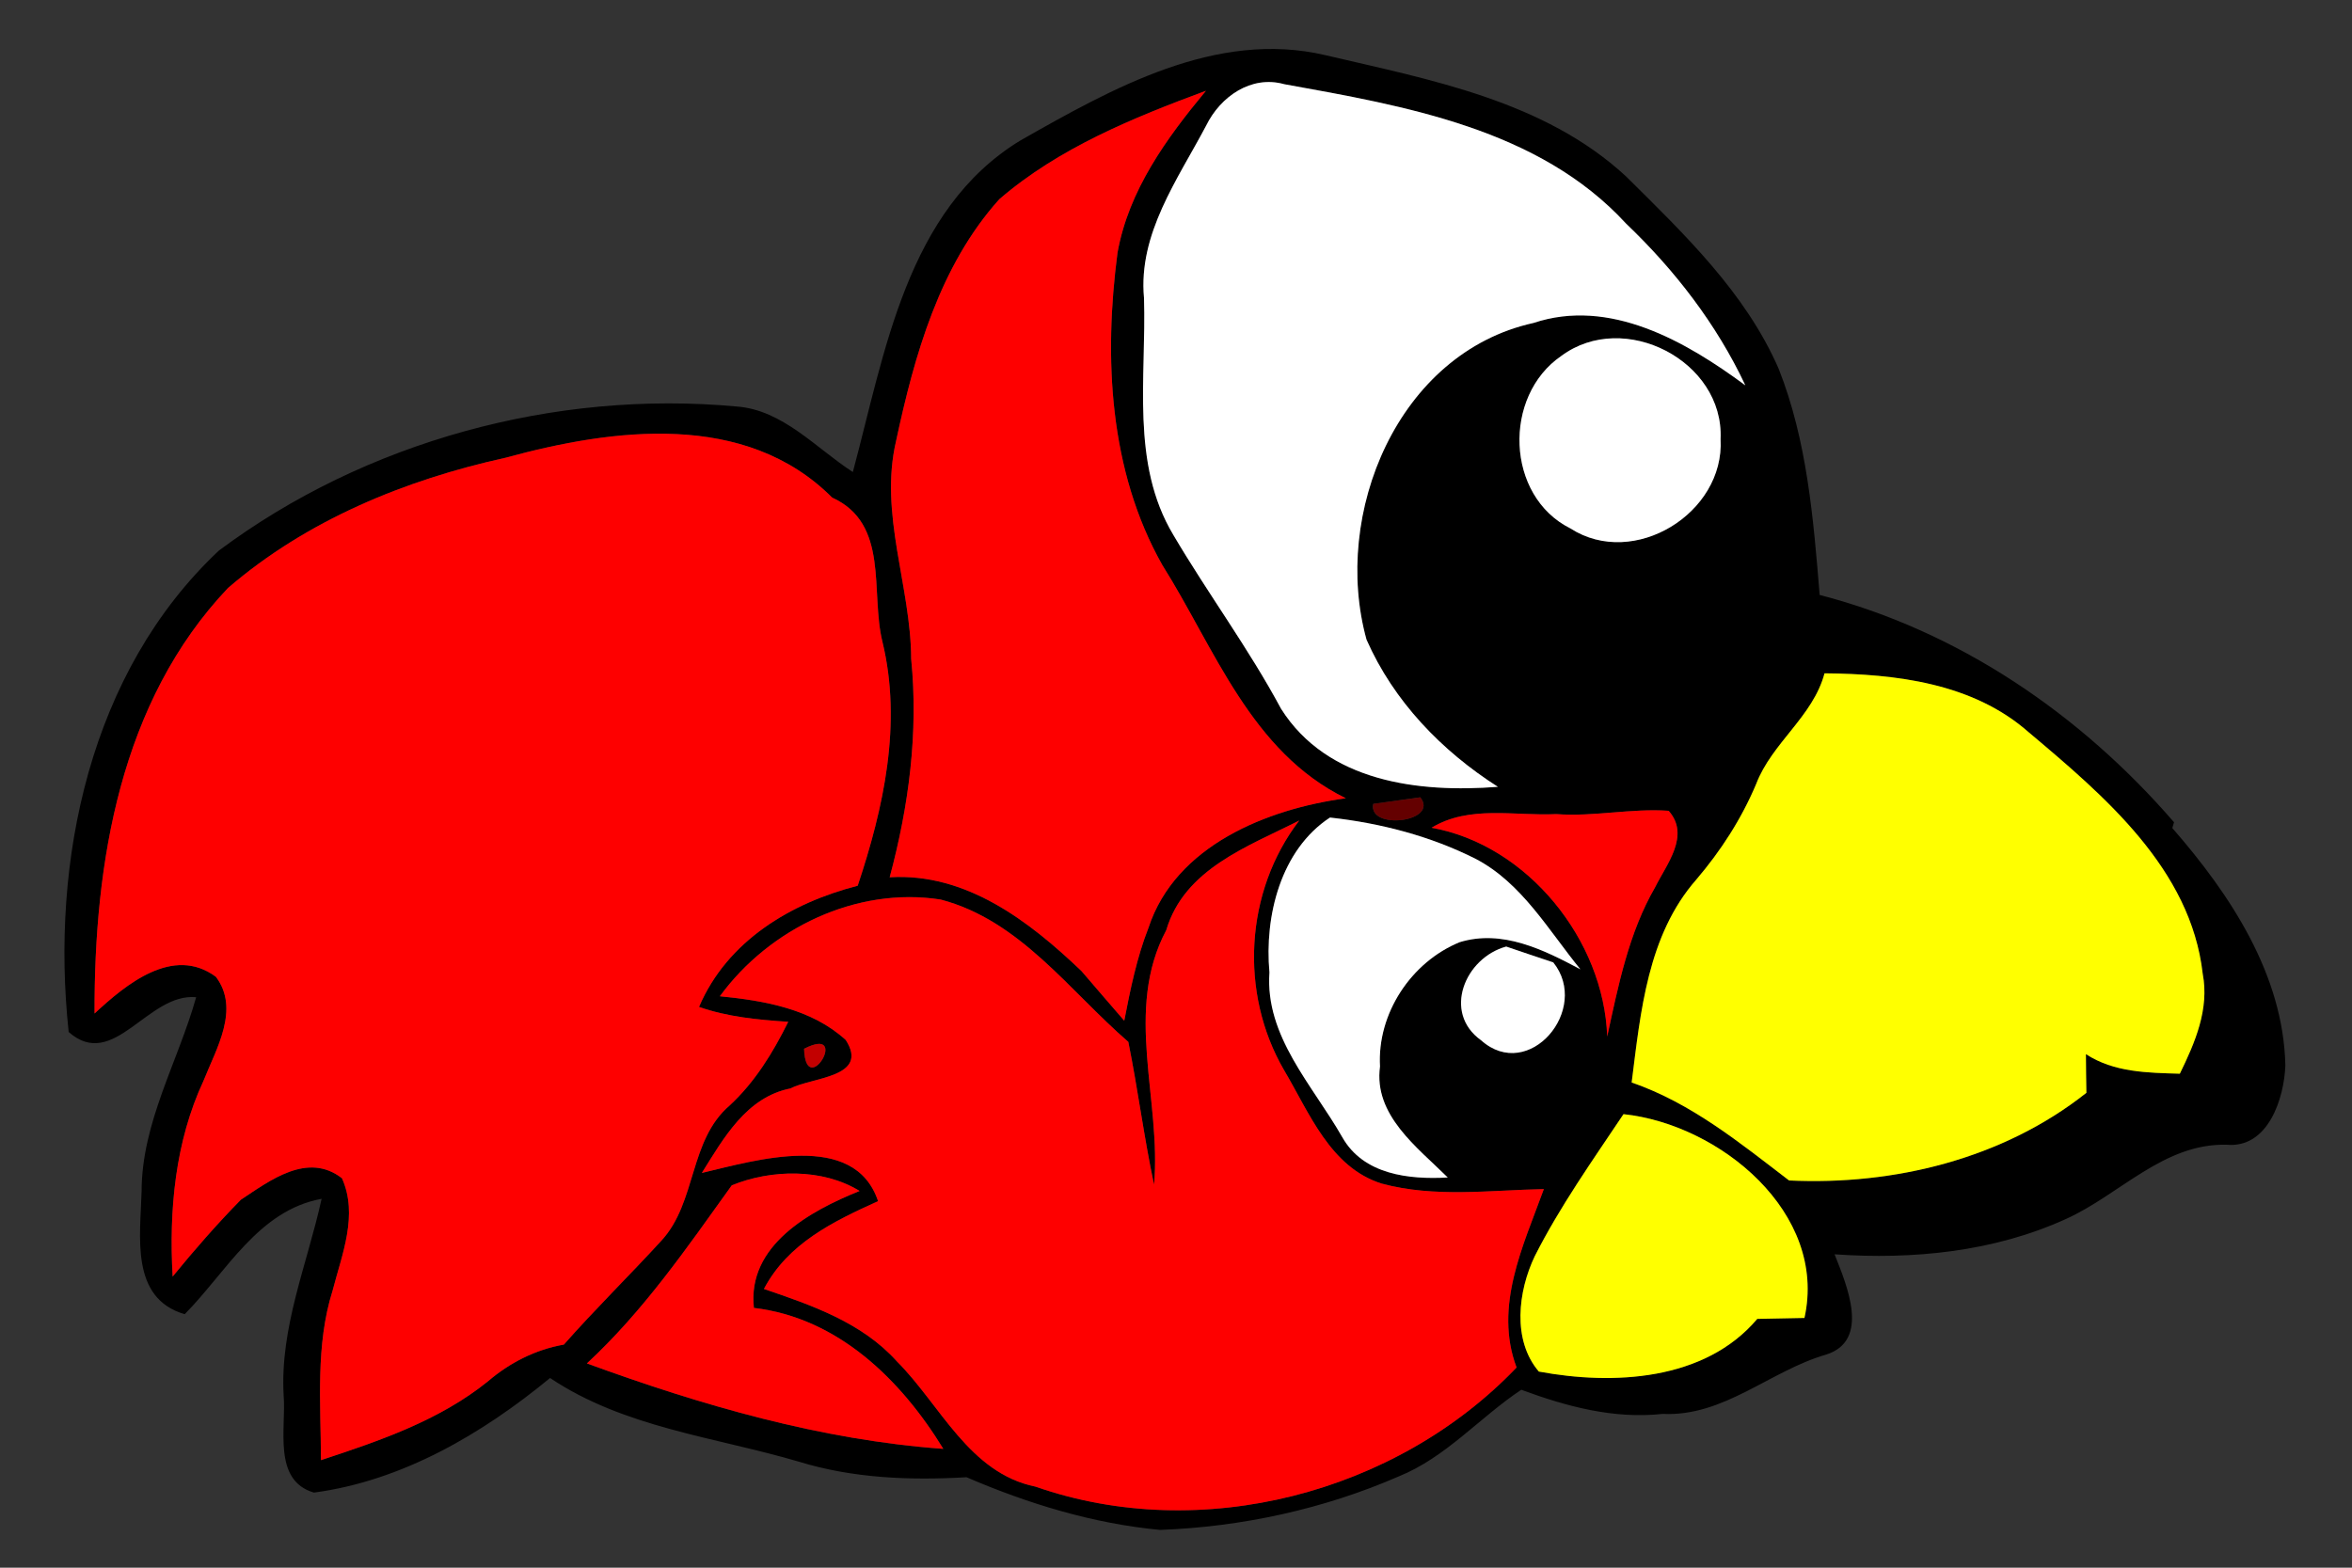 <?xml version="1.0" encoding="UTF-8" standalone="no"?>
<!DOCTYPE svg  PUBLIC '-//W3C//DTD SVG 1.1//EN'  'http://www.w3.org/Graphics/SVG/1.1/DTD/svg11.dtd'>
<svg width="150pt" xmlns="http://www.w3.org/2000/svg" viewBox="0 0 150 100" version="1.1" height="100pt">
 <rect x="0" y="0" width="150" height="100" fill="#333333" stroke="none"/>
 <g id="#000000ff">
  <path d="m65.06 8.97c5.85-3.32 12.5-7.09 19.47-5.45 6.69 1.57 13.95 2.9 19.17 7.73 3.7 3.67 7.61 7.4 9.73 12.26 1.82 4.59 2.22 9.57 2.62 14.44 8.87 2.3 16.63 7.6 22.6 14.5l-0.11 0.37c3.69 4.23 7.08 9.34 7.21 15.14-0.08 2.13-1.11 5.3-3.74 5.06-4.03-0.1-6.82 3.19-10.26 4.74-4.59 2.09-9.76 2.6-14.75 2.25 0.76 1.93 2.32 5.51-0.55 6.4-3.58 1.04-6.51 3.97-10.41 3.78-3.12 0.34-6.13-0.47-9.02-1.54-2.66 1.77-4.8 4.31-7.82 5.53-4.78 2.08-10.01 3.22-15.22 3.41-4.26-0.4-8.42-1.67-12.34-3.36-3.6 0.21-7.25 0.07-10.72-1-5.34-1.57-11.11-2.16-15.84-5.33-4.33 3.57-9.43 6.56-15.06 7.31-2.65-0.78-1.76-4.12-1.93-6.19-0.25-4.34 1.51-8.39 2.42-12.55-4.04 0.74-6.07 4.67-8.73 7.36-3.51-1.02-2.82-5.02-2.75-7.84 0.01-4.4 2.32-8.25 3.48-12.38-3.1-0.29-5.26 4.75-8.13 2.22-1.17-10.9 1.34-22.97 9.58-30.71 9.34-6.97 21.44-10.26 33.02-9.19 2.95 0.22 5.06 2.66 7.41 4.18 2.03-7.54 3.41-16.71 10.67-21.14m-1.33 3.74c-3.81 4.24-5.41 9.95-6.58 15.41-1.1 4.67 0.94 9.25 0.96 13.91 0.47 4.7-0.15 9.39-1.37 13.93 4.87-0.3 8.9 2.8 12.23 5.98 0.9 1.06 1.82 2.11 2.73 3.17 0.39-2.01 0.8-4.03 1.55-5.94 1.72-5.23 7.56-7.57 12.58-8.25-6.06-2.96-8.35-9.55-11.71-14.89-3.39-6.01-3.73-13.21-2.85-19.91 0.71-3.98 3.12-7.29 5.64-10.33-4.64 1.72-9.39 3.65-13.18 6.92m13.2-4.71c-1.82 3.45-4.35 6.91-3.97 11.01 0.16 5.06-0.87 10.54 1.87 15.11 2.21 3.75 4.81 7.25 6.87 11.09 2.96 4.68 8.78 5.37 13.83 4.98-3.59-2.29-6.65-5.46-8.38-9.39-2.22-8.01 1.99-18.29 10.65-20.2 4.86-1.62 9.71 1.17 13.51 3.98-1.84-3.91-4.5-7.35-7.61-10.32-5.56-6.05-14.11-7.5-21.8-8.89-2.11-0.59-4.07 0.8-4.97 2.63m22.65 14.7c-3.75 2.56-3.56 8.95 0.58 11.01 4.04 2.6 9.84-0.98 9.57-5.7 0.23-4.99-6.16-8.27-10.15-5.31m-67.34 6.5c-6.41 1.41-12.69 3.99-17.7 8.31-6.87 7.24-8.54 17.52-8.51 27.14 1.99-1.85 5.01-4.36 7.74-2.34 1.55 2.06 0.02 4.59-0.79 6.63-1.81 3.89-2.21 8.25-1.97 12.49 1.38-1.69 2.82-3.34 4.35-4.9 1.86-1.23 4.26-3.07 6.45-1.37 1.05 2.35 0 4.85-0.6 7.17-1.1 3.5-0.75 7.2-0.74 10.81 3.73-1.23 7.54-2.52 10.64-5.02 1.39-1.19 3.03-2.03 4.85-2.35 2-2.27 4.17-4.39 6.22-6.63 2.26-2.45 1.75-6.4 4.36-8.63 1.61-1.49 2.76-3.37 3.73-5.33-1.93-0.13-3.86-0.31-5.69-0.95 1.8-4.21 5.84-6.63 10.12-7.73 1.66-4.98 2.84-10.34 1.58-15.55-0.79-3.19 0.47-7.54-3.21-9.21-5.52-5.53-13.96-4.42-20.83-2.54m84.12 13.75c-0.74 2.77-3.35 4.42-4.36 7.06-0.94 2.23-2.25 4.26-3.82 6.1-3.11 3.55-3.55 8.45-4.12 12.94 3.8 1.31 6.9 3.85 10.04 6.25 6.69 0.32 13.65-1.38 18.96-5.59-0.01-0.61-0.03-1.85-0.03-2.47 1.79 1.17 3.93 1.19 5.99 1.25 0.97-1.98 1.89-4.12 1.46-6.37-0.76-6.7-6.28-11.35-11.11-15.42-3.55-3.13-8.47-3.71-13.01-3.75m-28.78 8.33c-0.35 1.71 4.23 1.16 3-0.42-0.75 0.1-2.25 0.31-3 0.42m11.67 0.65c-2.65 0.13-5.55-0.59-7.95 0.87 6.12 1.1 10.99 7.16 11.2 13.32 0.71-3.26 1.37-6.61 3.06-9.53 0.73-1.47 2.25-3.3 0.86-4.87-2.39-0.17-4.78 0.39-7.17 0.21m-24.87 7.4c-2.72 5.12-0.3 10.84-0.78 16.24-0.64-3.02-1.03-6.09-1.64-9.11-3.78-3.27-6.9-7.75-11.97-9.08-5.37-0.84-10.92 1.84-14.08 6.17 2.84 0.28 5.85 0.8 8.03 2.79 1.53 2.39-2.16 2.37-3.53 3.09-2.81 0.56-4.26 3.17-5.65 5.39 3.4-0.8 9.73-2.73 11.24 1.8-2.85 1.29-5.74 2.68-7.28 5.6 3.05 1.04 6.25 2.14 8.47 4.61 2.8 2.8 4.61 7.13 8.85 8 10.53 3.68 23 0.44 30.68-7.6-1.46-3.89 0.42-7.75 1.74-11.38-3.44 0.07-6.97 0.56-10.34-0.35-3.29-1.03-4.62-4.53-6.23-7.24-2.86-4.92-2.5-11.39 0.97-15.92-3.27 1.66-7.32 3.08-8.48 6.99m6.58 2.7c-0.29 4.07 2.75 7.19 4.64 10.5 1.35 2.4 4.25 2.72 6.73 2.58-1.94-1.93-4.74-3.97-4.32-7.08-0.19-3.37 1.98-6.66 5.08-7.93 2.72-0.83 5.35 0.48 7.7 1.73-2.03-2.48-3.73-5.5-6.67-7.04-2.89-1.46-6.1-2.29-9.3-2.64-3.14 2.06-4.19 6.29-3.86 9.88m13.5 4.33c3.04 2.71 7-1.98 4.6-4.97-0.75-0.25-2.25-0.75-3-1.01-2.62 0.71-4.09 4.2-1.6 5.98m-43.18 0.54c0.11 3.34 3.01-1.55 0 0m52.26 4.17c-1.98 2.96-4.05 5.88-5.66 9.06-1.07 2.24-1.45 5.36 0.26 7.36 4.73 0.88 10.59 0.6 13.93-3.36 0.75-0.01 2.26-0.04 3.01-0.06 1.49-6.71-5.41-12.35-11.54-13m-56.87 4.54c-2.85 3.97-5.63 8.02-9.24 11.36 7.3 2.67 14.94 4.89 22.73 5.45-2.69-4.4-6.72-8.36-12.08-8.99-0.44-4 3.59-6.19 6.74-7.46-2.37-1.46-5.66-1.38-8.15-0.36z"/>
 </g>
 <g id="#fe0000ff" fill="#fe0000">
  <path d="m63.73 12.71c3.79-3.27 8.54-5.2 13.18-6.92-2.52 3.04-4.93 6.35-5.64 10.33-0.88 6.7-0.54 13.9 2.85 19.91 3.36 5.34 5.65 11.93 11.71 14.89-5.02 0.68-10.86 3.02-12.58 8.25-0.75 1.91-1.16 3.93-1.55 5.94-0.91-1.06-1.83-2.11-2.73-3.17-3.33-3.18-7.36-6.28-12.23-5.98 1.22-4.54 1.84-9.23 1.37-13.93-0.02-4.66-2.06-9.24-0.96-13.91 1.17-5.46 2.77-11.17 6.58-15.41z"/>
  <path d="m32.24 29.2c6.87-1.88 15.31-2.99 20.83 2.54 3.68 1.67 2.42 6.02 3.21 9.21 1.26 5.21 0.08 10.57-1.58 15.55-4.28 1.1-8.32 3.52-10.12 7.73 1.83 0.64 3.76 0.82 5.69 0.95-0.97 1.96-2.12 3.84-3.73 5.33-2.61 2.23-2.1 6.18-4.36 8.63-2.05 2.24-4.22 4.36-6.22 6.63-1.82 0.32-3.46 1.16-4.85 2.35-3.1 2.5-6.91 3.79-10.64 5.02-0.01-3.61-0.36-7.31 0.74-10.81 0.6-2.32 1.65-4.82 0.6-7.17-2.19-1.7-4.59 0.14-6.45 1.37-1.53 1.56-2.97 3.21-4.35 4.9-0.24-4.24 0.16-8.6 1.97-12.49 0.81-2.04 2.34-4.57 0.79-6.63-2.73-2.02-5.75 0.49-7.74 2.34-0.03-9.62 1.64-19.9 8.51-27.14 5.01-4.32 11.29-6.9 17.7-8.31z"/>
  <path d="m99.25 51.93c2.39 0.18 4.78-0.38 7.17-0.21 1.39 1.57-0.13 3.4-0.86 4.87-1.69 2.92-2.35 6.27-3.06 9.53-0.21-6.16-5.08-12.22-11.2-13.32 2.4-1.46 5.3-0.74 7.95-0.87z"/>
  <path d="m74.38 59.33c1.16-3.91 5.21-5.33 8.48-6.99-3.47 4.53-3.83 11-0.97 15.92 1.61 2.71 2.94 6.21 6.23 7.24 3.37 0.91 6.9 0.42 10.34 0.35-1.32 3.63-3.2 7.49-1.74 11.38-7.68 8.04-20.15 11.28-30.68 7.6-4.24-0.87-6.05-5.2-8.85-8-2.22-2.47-5.42-3.57-8.47-4.61 1.54-2.92 4.43-4.31 7.28-5.6-1.51-4.53-7.84-2.6-11.24-1.8 1.39-2.22 2.84-4.83 5.65-5.39 1.37-0.72 5.06-0.7 3.53-3.09-2.18-1.99-5.19-2.51-8.03-2.79 3.16-4.33 8.71-7.01 14.08-6.17 5.07 1.33 8.19 5.81 11.97 9.08 0.61 3.02 1 6.09 1.64 9.11 0.48-5.4-1.94-11.12 0.78-16.24z"/>
  <path d="m46.67 75.61c2.49-1.02 5.78-1.1 8.15 0.36-3.15 1.27-7.18 3.46-6.74 7.46 5.36 0.63 9.39 4.59 12.08 8.99-7.79-0.56-15.43-2.78-22.73-5.45 3.61-3.34 6.39-7.39 9.24-11.36z"/>
 </g>
 <g id="#ffffffff" fill="#fff">
  <path d="m76.93 8c0.9-1.83 2.86-3.22 4.97-2.63 7.69 1.39 16.24 2.84 21.8 8.89 3.11 2.97 5.77 6.41 7.61 10.32-3.8-2.81-8.65-5.6-13.51-3.98-8.66 1.91-12.87 12.19-10.65 20.2 1.73 3.93 4.79 7.1 8.38 9.39-5.05 0.39-10.87-0.3-13.83-4.98-2.06-3.84-4.66-7.34-6.87-11.09-2.74-4.57-1.71-10.05-1.87-15.11-0.38-4.1 2.15-7.56 3.97-11.01z"/>
  <path d="m99.58 22.7c3.99-2.96 10.38 0.32 10.15 5.31 0.27 4.72-5.53 8.3-9.57 5.7-4.14-2.06-4.33-8.45-0.58-11.01z"/>
  <path d="m80.96 62.03c-0.33-3.59 0.72-7.82 3.86-9.88 3.2 0.35 6.41 1.18 9.3 2.64 2.94 1.54 4.64 4.56 6.67 7.04-2.35-1.25-4.98-2.56-7.7-1.73-3.1 1.27-5.27 4.56-5.08 7.93-0.42 3.11 2.38 5.15 4.32 7.08-2.48 0.14-5.38-0.18-6.73-2.58-1.89-3.31-4.93-6.43-4.64-10.5z"/>
  <path d="m94.46 66.36c-2.49-1.78-1.02-5.27 1.6-5.98 0.75 0.26 2.25 0.76 3 1.01 2.4 2.99-1.56 7.68-4.6 4.97z"/>
 </g>
 <g id="#ffff00ff" fill="#ff0">
  <path d="m116.36 42.95c4.54 0.04 9.46 0.62 13.01 3.75 4.83 4.07 10.35 8.72 11.11 15.42 0.43 2.25-0.49 4.39-1.46 6.37-2.06-0.06-4.2-0.08-5.99-1.25 0 0.62 0.02 1.86 0.03 2.47-5.31 4.21-12.27 5.91-18.96 5.59-3.14-2.4-6.24-4.94-10.04-6.25 0.57-4.49 1.01-9.39 4.12-12.94 1.57-1.84 2.88-3.87 3.82-6.1 1.01-2.64 3.62-4.29 4.36-7.06z"/>
  <path d="m103.54 71.07c6.13 0.65 13.03 6.29 11.54 13-0.75 0.02-2.26 0.05-3.01 0.06-3.34 3.96-9.2 4.24-13.93 3.36-1.71-2-1.33-5.12-0.26-7.36 1.61-3.18 3.68-6.1 5.66-9.06z"/>
 </g>
 <g id="#640000ff">
  <path d="m87.58 51.28c0.75-0.11 2.25-0.32 3-0.42 1.23 1.58-3.35 2.13-3 0.42z" fill="#640000"/>
 </g>
 <g id="#c20000ff">
  <path d="m51.28 66.9c3.01-1.55 0.11 3.34 0 0z" fill="#c20000"/>
 </g>
</svg>

